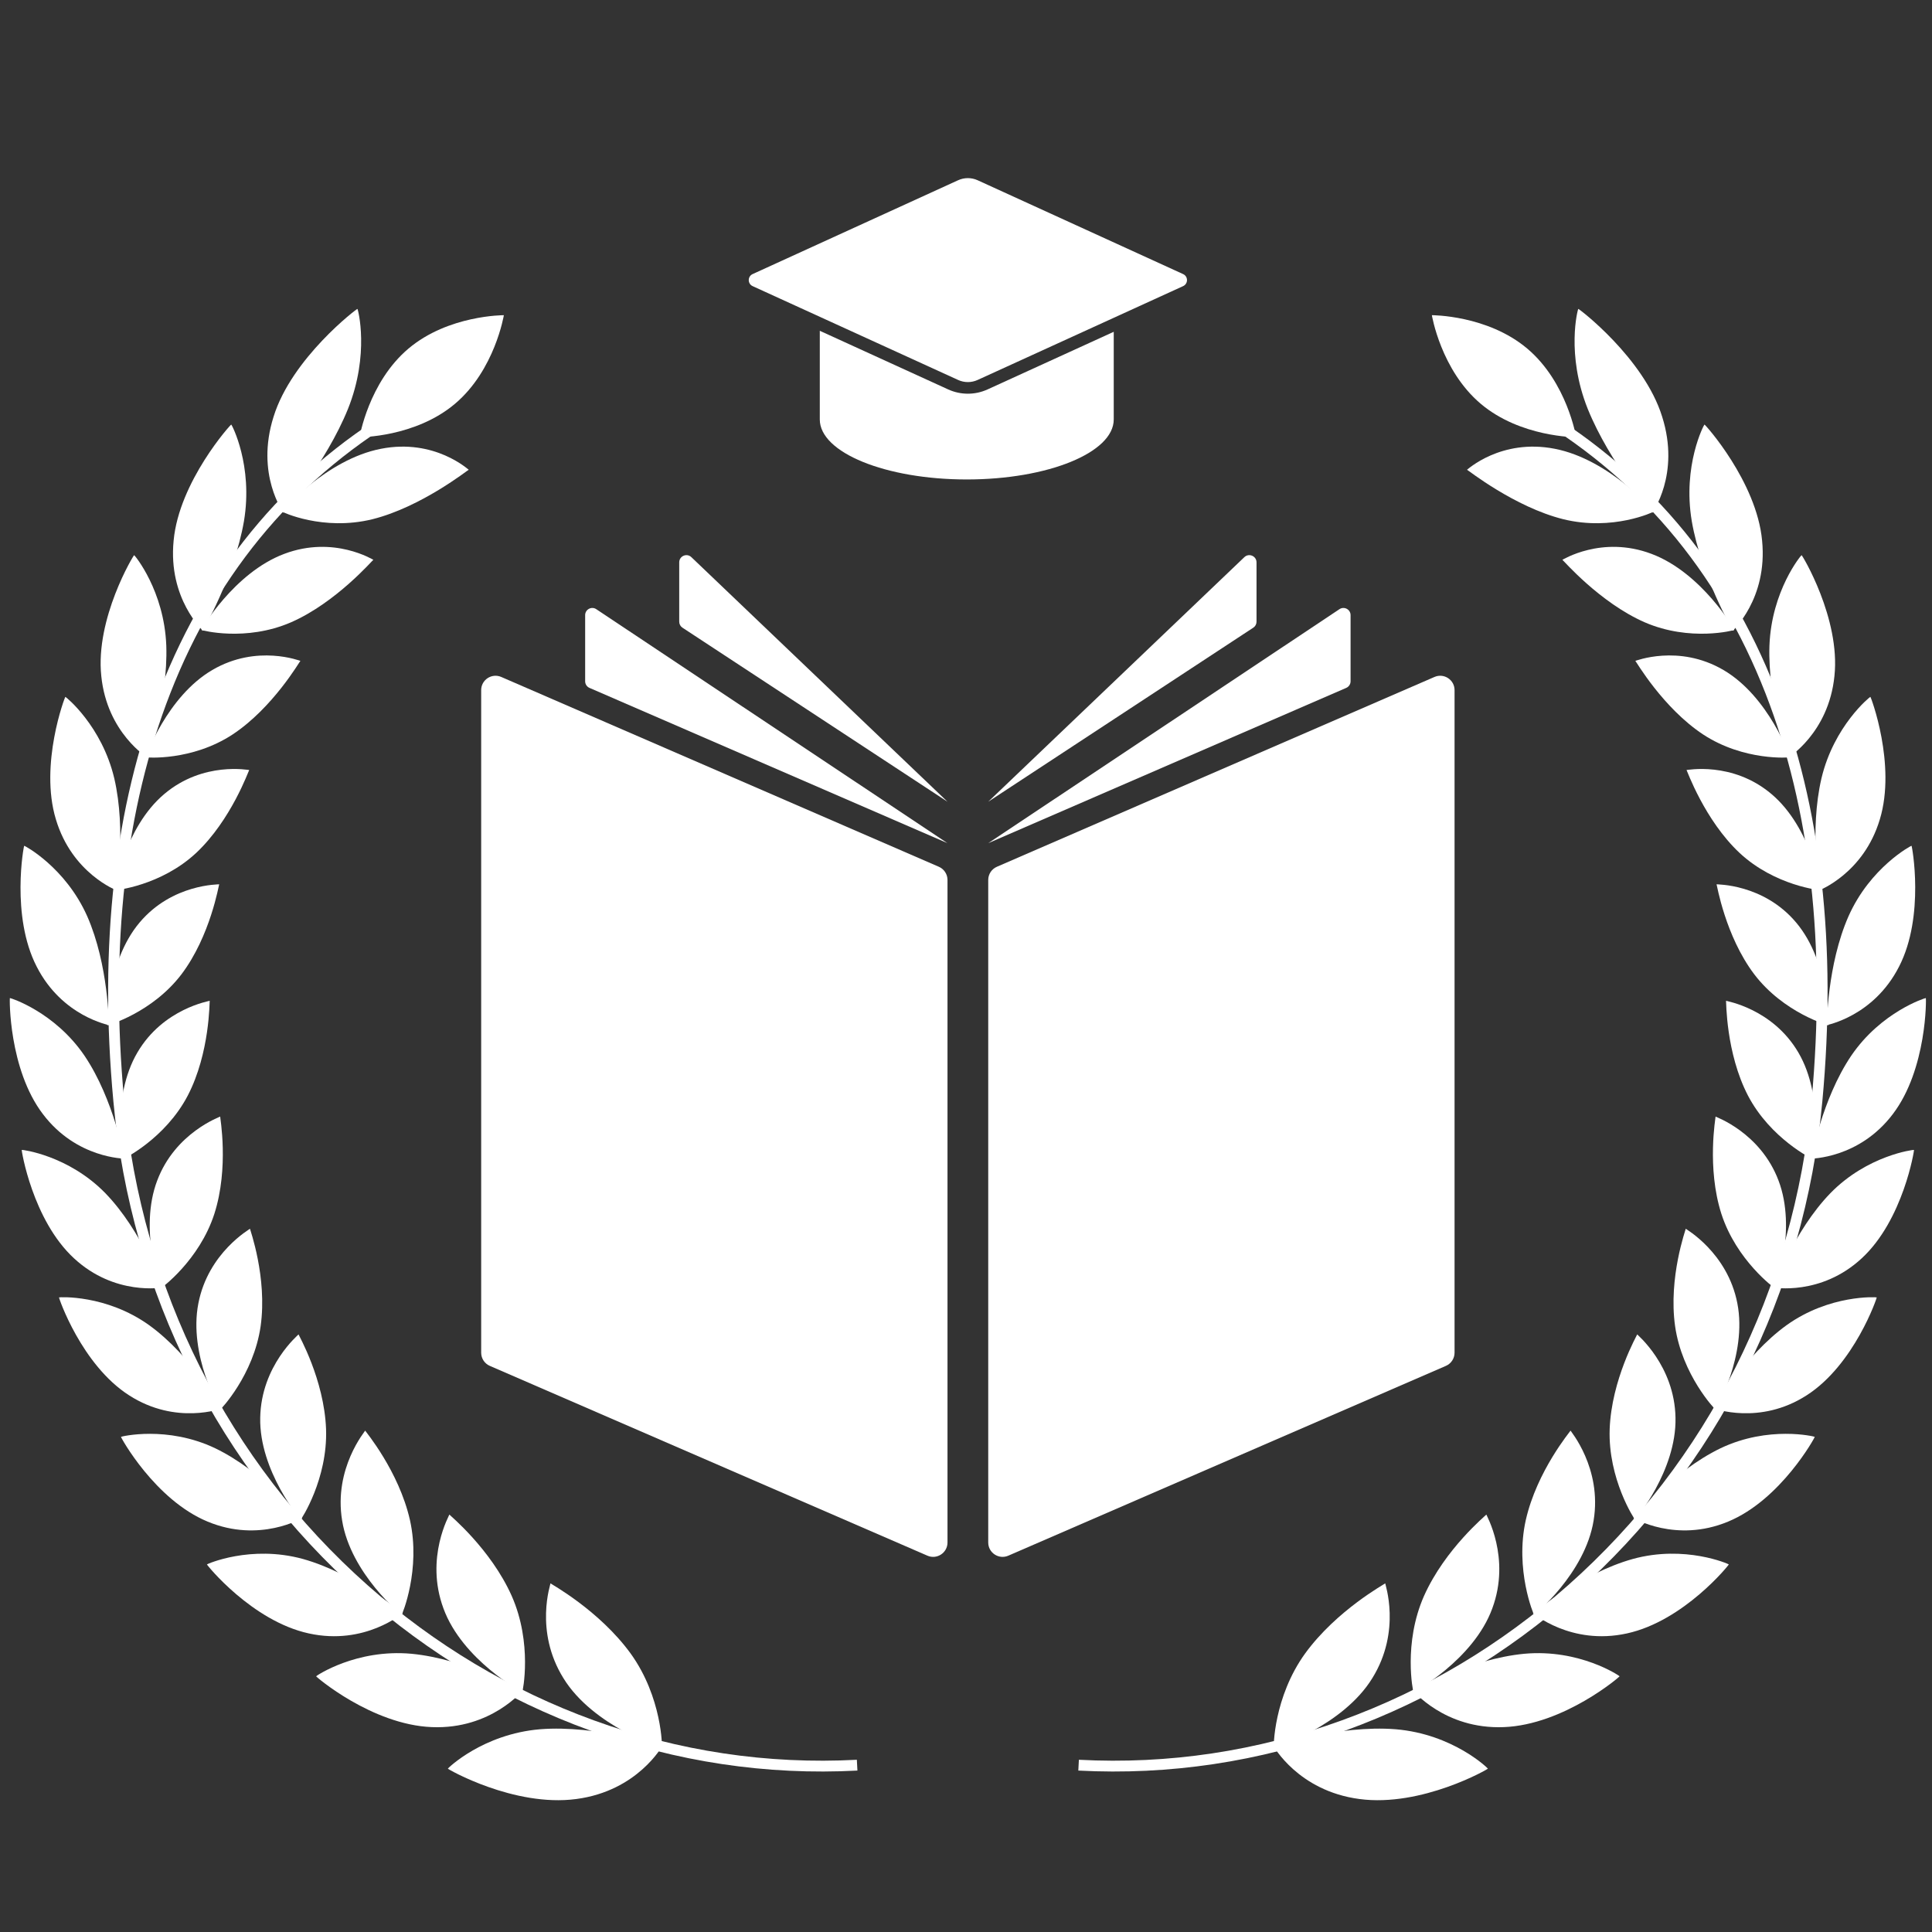 <?xml version="1.0" encoding="UTF-8" standalone="no"?>
<!-- Created with Inkscape (http://www.inkscape.org/) -->

<svg
   version="1.1"
   id="svg1"
   width="666.667"
   height="666.667"
   viewBox="0 0 666.667 666.667"
   sodipodi:docname="logo-light.svg"
   inkscape:version="1.3.2 (091e20e, 2023-11-25, custom)"
   xmlns:inkscape="http://www.inkscape.org/namespaces/inkscape"
   xmlns:sodipodi="http://sodipodi.sourceforge.net/DTD/sodipodi-0.dtd"
   xmlns="http://www.w3.org/2000/svg"
   xmlns:svg="http://www.w3.org/2000/svg">
  <rect x="0" y="0" width="666.667" height="666.667" fill="#333333" stroke="none"/>
  <defs
     id="defs1">
    <clipPath
       clipPathUnits="userSpaceOnUse"
       id="clipPath6">
      <path
         d="M 0,500 H 500 V 0 H 0 Z"
         transform="translate(-84.834,-358.341)"
         id="path6" />
    </clipPath>
    <clipPath
       clipPathUnits="userSpaceOnUse"
       id="clipPath8">
      <path
         d="M 0,500 H 500 V 0 H 0 Z"
         transform="translate(-142.783,-321.633)"
         id="path8" />
    </clipPath>
    <clipPath
       clipPathUnits="userSpaceOnUse"
       id="clipPath10">
      <path
         d="M 0,500 H 500 V 0 H 0 Z"
         transform="translate(-142.784,-327.626)"
         id="path10" />
    </clipPath>
    <clipPath
       clipPathUnits="userSpaceOnUse"
       id="clipPath12">
      <path
         d="M 0,500 H 500 V 0 H 0 Z"
         transform="translate(-138.916,-409.056)"
         id="path12" />
    </clipPath>
    <clipPath
       clipPathUnits="userSpaceOnUse"
       id="clipPath14">
      <path
         d="M 0,500 H 500 V 0 H 0 Z"
         transform="translate(-140.529,-351.262)"
         id="path14" />
    </clipPath>
    <clipPath
       clipPathUnits="userSpaceOnUse"
       id="clipPath16">
      <path
         d="M 0,500 H 500 V 0 H 0 Z"
         transform="translate(-144.4,-370.154)"
         id="path16" />
    </clipPath>
    <clipPath
       clipPathUnits="userSpaceOnUse"
       id="clipPath20">
      <path
         d="M 0,500 H 500 V 0 H 0 Z"
         transform="translate(-327.766,-366.698)"
         id="path20" />
    </clipPath>
    <clipPath
       clipPathUnits="userSpaceOnUse"
       id="clipPath22">
      <path
         d="M 0,500 H 500 V 0 H 0 Z"
         transform="translate(-367.427,-341.575)"
         id="path22" />
    </clipPath>
    <clipPath
       clipPathUnits="userSpaceOnUse"
       id="clipPath24">
      <path
         d="M 0,500 H 500 V 0 H 0 Z"
         transform="translate(-367.427,-345.677)"
         id="path24" />
    </clipPath>
    <clipPath
       clipPathUnits="userSpaceOnUse"
       id="clipPath26">
      <path
         d="M 0,500 H 500 V 0 H 0 Z"
         transform="translate(-364.547,-402.007)"
         id="path26" />
    </clipPath>
    <clipPath
       clipPathUnits="userSpaceOnUse"
       id="clipPath28">
      <path
         d="M 0,500 H 500 V 0 H 0 Z"
         transform="translate(-365.774,-358.023)"
         id="path28" />
    </clipPath>
    <clipPath
       clipPathUnits="userSpaceOnUse"
       id="clipPath30">
      <path
         d="M 0,500 H 500 V 0 H 0 Z"
         transform="translate(-368.719,-372.4)"
         id="path30" />
    </clipPath>
    <clipPath
       clipPathUnits="userSpaceOnUse"
       id="clipPath32">
      <path
         d="M 0,500 H 500 V 0 H 0 Z"
         transform="translate(-325.055,-408.146)"
         id="path32" />
    </clipPath>
    <clipPath
       clipPathUnits="userSpaceOnUse"
       id="clipPath34">
      <path
         d="M 0,500 H 500 V 0 H 0 Z"
         transform="translate(-338.7,-328.036)"
         id="path34" />
    </clipPath>
    <clipPath
       clipPathUnits="userSpaceOnUse"
       id="clipPath36">
      <path
         d="M 0,500 H 500 V 0 H 0 Z"
         transform="translate(-335.361,-319.103)"
         id="path36" />
    </clipPath>
    <clipPath
       clipPathUnits="userSpaceOnUse"
       id="clipPath38">
      <path
         d="M 0,500 H 500 V 0 H 0 Z"
         transform="translate(-331.395,-331.578)"
         id="path38" />
    </clipPath>
    <clipPath
       clipPathUnits="userSpaceOnUse"
       id="clipPath40">
      <path
         d="M 0,500 H 500 V 0 H 0 Z"
         transform="translate(-326.498,-323.518)"
         id="path40" />
    </clipPath>
    <clipPath
       clipPathUnits="userSpaceOnUse"
       id="clipPath42">
      <path
         d="M 0,500 H 500 V 0 H 0 Z"
         transform="translate(-325.149,-336.232)"
         id="path42" />
    </clipPath>
    <clipPath
       clipPathUnits="userSpaceOnUse"
       id="clipPath44">
      <path
         d="M 0,500 H 500 V 0 H 0 Z"
         transform="translate(-318.939,-329.27)"
         id="path44" />
    </clipPath>
    <clipPath
       clipPathUnits="userSpaceOnUse"
       id="clipPath46">
      <path
         d="M 0,500 H 500 V 0 H 0 Z"
         transform="translate(-320,-341.815)"
         id="path46" />
    </clipPath>
    <clipPath
       clipPathUnits="userSpaceOnUse"
       id="clipPath48">
      <path
         d="M 0,500 H 500 V 0 H 0 Z"
         transform="translate(-312.728,-336.134)"
         id="path48" />
    </clipPath>
    <clipPath
       clipPathUnits="userSpaceOnUse"
       id="clipPath50">
      <path
         d="M 0,500 H 500 V 0 H 0 Z"
         transform="translate(-315.985,-348.142)"
         id="path50" />
    </clipPath>
    <clipPath
       clipPathUnits="userSpaceOnUse"
       id="clipPath52">
      <path
         d="M 0,500 H 500 V 0 H 0 Z"
         transform="translate(-307.91,-343.886)"
         id="path52" />
    </clipPath>
    <clipPath
       clipPathUnits="userSpaceOnUse"
       id="clipPath54">
      <path
         d="M 0,500 H 500 V 0 H 0 Z"
         transform="translate(-313.142,-355.03)"
         id="path54" />
    </clipPath>
    <clipPath
       clipPathUnits="userSpaceOnUse"
       id="clipPath56">
      <path
         d="M 0,500 H 500 V 0 H 0 Z"
         transform="translate(-304.524,-352.301)"
         id="path56" />
    </clipPath>
    <clipPath
       clipPathUnits="userSpaceOnUse"
       id="clipPath58">
      <path
         d="M 0,500 H 500 V 0 H 0 Z"
         transform="translate(-311.51,-362.291)"
         id="path58" />
    </clipPath>
    <clipPath
       clipPathUnits="userSpaceOnUse"
       id="clipPath60">
      <path
         d="M 0,500 H 500 V 0 H 0 Z"
         transform="translate(-302.618,-361.151)"
         id="path60" />
    </clipPath>
    <clipPath
       clipPathUnits="userSpaceOnUse"
       id="clipPath62">
      <path
         d="M 0,500 H 500 V 0 H 0 Z"
         transform="translate(-311.127,-369.74)"
         id="path62" />
    </clipPath>
    <clipPath
       clipPathUnits="userSpaceOnUse"
       id="clipPath64">
      <path
         d="M 0,500 H 500 V 0 H 0 Z"
         transform="translate(-302.233,-370.21)"
         id="path64" />
    </clipPath>
    <clipPath
       clipPathUnits="userSpaceOnUse"
       id="clipPath66">
      <path
         d="M 0,500 H 500 V 0 H 0 Z"
         transform="translate(-312.031,-377.192)"
         id="path66" />
    </clipPath>
    <clipPath
       clipPathUnits="userSpaceOnUse"
       id="clipPath68">
      <path
         d="M 0,500 H 500 V 0 H 0 Z"
         transform="translate(-303.412,-379.251)"
         id="path68" />
    </clipPath>
    <clipPath
       clipPathUnits="userSpaceOnUse"
       id="clipPath70">
      <path
         d="M 0,500 H 500 V 0 H 0 Z"
         transform="translate(-314.26,-384.457)"
         id="path70" />
    </clipPath>
    <clipPath
       clipPathUnits="userSpaceOnUse"
       id="clipPath72">
      <path
         d="M 0,500 H 500 V 0 H 0 Z"
         transform="translate(-306.201,-388.044)"
         id="path72" />
    </clipPath>
    <clipPath
       clipPathUnits="userSpaceOnUse"
       id="clipPath74">
      <path
         d="M 0,500 H 500 V 0 H 0 Z"
         transform="translate(-317.854,-391.347)"
         id="path74" />
    </clipPath>
    <clipPath
       clipPathUnits="userSpaceOnUse"
       id="clipPath76">
      <path
         d="M 0,500 H 500 V 0 H 0 Z"
         transform="translate(-310.641,-396.362)"
         id="path76" />
    </clipPath>
    <clipPath
       clipPathUnits="userSpaceOnUse"
       id="clipPath78">
      <path
         d="M 0,500 H 500 V 0 H 0 Z"
         transform="translate(-322.85,-397.675)"
         id="path78" />
    </clipPath>
    <clipPath
       clipPathUnits="userSpaceOnUse"
       id="clipPath80">
      <path
         d="M 0,500 H 500 V 0 H 0 Z"
         transform="translate(-316.78,-403.973)"
         id="path80" />
    </clipPath>
    <clipPath
       clipPathUnits="userSpaceOnUse"
       id="clipPath82">
      <path
         d="M 0,500 H 500 V 0 H 0 Z"
         transform="translate(-352.622,-320.85)"
         id="path82" />
    </clipPath>
    <clipPath
       clipPathUnits="userSpaceOnUse"
       id="clipPath84">
      <path
         d="M 0,500 H 500 V 0 H 0 Z"
         transform="translate(-406.804,-408.146)"
         id="path84" />
    </clipPath>
    <clipPath
       clipPathUnits="userSpaceOnUse"
       id="clipPath86">
      <path
         d="M 0,500 H 500 V 0 H 0 Z"
         transform="translate(-393.16,-328.036)"
         id="path86" />
    </clipPath>
    <clipPath
       clipPathUnits="userSpaceOnUse"
       id="clipPath88">
      <path
         d="M 0,500 H 500 V 0 H 0 Z"
         transform="translate(-396.499,-319.103)"
         id="path88" />
    </clipPath>
    <clipPath
       clipPathUnits="userSpaceOnUse"
       id="clipPath90">
      <path
         d="M 0,500 H 500 V 0 H 0 Z"
         transform="translate(-400.465,-331.578)"
         id="path90" />
    </clipPath>
    <clipPath
       clipPathUnits="userSpaceOnUse"
       id="clipPath92">
      <path
         d="M 0,500 H 500 V 0 H 0 Z"
         transform="translate(-405.362,-323.518)"
         id="path92" />
    </clipPath>
    <clipPath
       clipPathUnits="userSpaceOnUse"
       id="clipPath94">
      <path
         d="M 0,500 H 500 V 0 H 0 Z"
         transform="translate(-406.711,-336.232)"
         id="path94" />
    </clipPath>
    <clipPath
       clipPathUnits="userSpaceOnUse"
       id="clipPath96">
      <path
         d="M 0,500 H 500 V 0 H 0 Z"
         transform="translate(-412.921,-329.27)"
         id="path96" />
    </clipPath>
    <clipPath
       clipPathUnits="userSpaceOnUse"
       id="clipPath98">
      <path
         d="M 0,500 H 500 V 0 H 0 Z"
         transform="translate(-411.859,-341.815)"
         id="path98" />
    </clipPath>
    <clipPath
       clipPathUnits="userSpaceOnUse"
       id="clipPath100">
      <path
         d="M 0,500 H 500 V 0 H 0 Z"
         transform="translate(-419.131,-336.134)"
         id="path100" />
    </clipPath>
    <clipPath
       clipPathUnits="userSpaceOnUse"
       id="clipPath102">
      <path
         d="M 0,500 H 500 V 0 H 0 Z"
         transform="translate(-415.875,-348.142)"
         id="path102" />
    </clipPath>
    <clipPath
       clipPathUnits="userSpaceOnUse"
       id="clipPath104">
      <path
         d="M 0,500 H 500 V 0 H 0 Z"
         transform="translate(-423.95,-343.886)"
         id="path104" />
    </clipPath>
    <clipPath
       clipPathUnits="userSpaceOnUse"
       id="clipPath106">
      <path
         d="M 0,500 H 500 V 0 H 0 Z"
         transform="translate(-418.717,-355.03)"
         id="path106" />
    </clipPath>
    <clipPath
       clipPathUnits="userSpaceOnUse"
       id="clipPath108">
      <path
         d="M 0,500 H 500 V 0 H 0 Z"
         transform="translate(-427.335,-352.301)"
         id="path108" />
    </clipPath>
    <clipPath
       clipPathUnits="userSpaceOnUse"
       id="clipPath110">
      <path
         d="M 0,500 H 500 V 0 H 0 Z"
         transform="translate(-420.349,-362.291)"
         id="path110" />
    </clipPath>
    <clipPath
       clipPathUnits="userSpaceOnUse"
       id="clipPath112">
      <path
         d="M 0,500 H 500 V 0 H 0 Z"
         transform="translate(-429.242,-361.151)"
         id="path112" />
    </clipPath>
    <clipPath
       clipPathUnits="userSpaceOnUse"
       id="clipPath114">
      <path
         d="M 0,500 H 500 V 0 H 0 Z"
         transform="translate(-420.733,-369.74)"
         id="path114" />
    </clipPath>
    <clipPath
       clipPathUnits="userSpaceOnUse"
       id="clipPath116">
      <path
         d="M 0,500 H 500 V 0 H 0 Z"
         transform="translate(-429.627,-370.21)"
         id="path116" />
    </clipPath>
    <clipPath
       clipPathUnits="userSpaceOnUse"
       id="clipPath118">
      <path
         d="M 0,500 H 500 V 0 H 0 Z"
         transform="translate(-419.829,-377.192)"
         id="path118" />
    </clipPath>
    <clipPath
       clipPathUnits="userSpaceOnUse"
       id="clipPath120">
      <path
         d="M 0,500 H 500 V 0 H 0 Z"
         transform="translate(-428.447,-379.251)"
         id="path120" />
    </clipPath>
    <clipPath
       clipPathUnits="userSpaceOnUse"
       id="clipPath122">
      <path
         d="M 0,500 H 500 V 0 H 0 Z"
         transform="translate(-417.599,-384.457)"
         id="path122" />
    </clipPath>
    <clipPath
       clipPathUnits="userSpaceOnUse"
       id="clipPath124">
      <path
         d="M 0,500 H 500 V 0 H 0 Z"
         transform="translate(-425.659,-388.044)"
         id="path124" />
    </clipPath>
    <clipPath
       clipPathUnits="userSpaceOnUse"
       id="clipPath126">
      <path
         d="M 0,500 H 500 V 0 H 0 Z"
         transform="translate(-414.006,-391.347)"
         id="path126" />
    </clipPath>
    <clipPath
       clipPathUnits="userSpaceOnUse"
       id="clipPath128">
      <path
         d="M 0,500 H 500 V 0 H 0 Z"
         transform="translate(-421.217,-396.362)"
         id="path128" />
    </clipPath>
    <clipPath
       clipPathUnits="userSpaceOnUse"
       id="clipPath130">
      <path
         d="M 0,500 H 500 V 0 H 0 Z"
         transform="translate(-409.009,-397.675)"
         id="path130" />
    </clipPath>
    <clipPath
       clipPathUnits="userSpaceOnUse"
       id="clipPath132">
      <path
         d="M 0,500 H 500 V 0 H 0 Z"
         transform="translate(-415.08,-403.973)"
         id="path132" />
    </clipPath>
    <clipPath
       clipPathUnits="userSpaceOnUse"
       id="clipPath134">
      <path
         d="M 0,500 H 500 V 0 H 0 Z"
         transform="translate(-379.238,-320.85)"
         id="path134" />
    </clipPath>
    <clipPath
       clipPathUnits="userSpaceOnUse"
       id="clipPath136">
      <path
         d="M 0,500 H 500 V 0 H 0 Z"
         transform="translate(-366.649,-432.938)"
         id="path136" />
    </clipPath>
    <clipPath
       clipPathUnits="userSpaceOnUse"
       id="clipPath138">
      <path
         d="M 0,500 H 500 V 0 H 0 Z"
         transform="translate(-344.904,-422.289)"
         id="path138" />
    </clipPath>
    <clipPath
       clipPathUnits="userSpaceOnUse"
       id="clipPath140">
      <path
         d="M 0,500 H 500 V 0 H 0 Z"
         transform="translate(-388.393,-422.289)"
         id="path140" />
    </clipPath>
    <clipPath
       clipPathUnits="userSpaceOnUse"
       id="clipPath146">
      <path
         d="M 0,500 H 500 V 0 H 0 Z"
         transform="translate(-137.99,-211.014)"
         id="path146" />
    </clipPath>
    <clipPath
       clipPathUnits="userSpaceOnUse"
       id="clipPath148">
      <path
         d="M 0,500 H 500 V 0 H 0 Z"
         transform="translate(-138.523,-191.938)"
         id="path148" />
    </clipPath>
    <clipPath
       clipPathUnits="userSpaceOnUse"
       id="clipPath150">
      <path
         d="M 0,500 H 500 V 0 H 0 Z"
         transform="translate(-139.8,-198.174)"
         id="path150" />
    </clipPath>
    <clipPath
       clipPathUnits="userSpaceOnUse"
       id="clipPath152">
      <path
         d="M 0,500 H 500 V 0 H 0 Z"
         transform="translate(-104.244,-200.677)"
         id="path152" />
    </clipPath>
    <clipPath
       clipPathUnits="userSpaceOnUse"
       id="clipPath154">
      <path
         d="M 0,500 H 500 V 0 H 0 Z"
         transform="translate(-117.888,-120.566)"
         id="path154" />
    </clipPath>
    <clipPath
       clipPathUnits="userSpaceOnUse"
       id="clipPath156">
      <path
         d="M 0,500 H 500 V 0 H 0 Z"
         transform="translate(-114.55,-111.633)"
         id="path156" />
    </clipPath>
    <clipPath
       clipPathUnits="userSpaceOnUse"
       id="clipPath158">
      <path
         d="M 0,500 H 500 V 0 H 0 Z"
         transform="translate(-110.584,-124.108)"
         id="path158" />
    </clipPath>
    <clipPath
       clipPathUnits="userSpaceOnUse"
       id="clipPath160">
      <path
         d="M 0,500 H 500 V 0 H 0 Z"
         transform="translate(-105.687,-116.049)"
         id="path160" />
    </clipPath>
    <clipPath
       clipPathUnits="userSpaceOnUse"
       id="clipPath162">
      <path
         d="M 0,500 H 500 V 0 H 0 Z"
         transform="translate(-104.338,-128.762)"
         id="path162" />
    </clipPath>
    <clipPath
       clipPathUnits="userSpaceOnUse"
       id="clipPath164">
      <path
         d="M 0,500 H 500 V 0 H 0 Z"
         transform="translate(-98.128,-121.8)"
         id="path164" />
    </clipPath>
    <clipPath
       clipPathUnits="userSpaceOnUse"
       id="clipPath166">
      <path
         d="M 0,500 H 500 V 0 H 0 Z"
         transform="translate(-99.188,-134.345)"
         id="path166" />
    </clipPath>
    <clipPath
       clipPathUnits="userSpaceOnUse"
       id="clipPath168">
      <path
         d="M 0,500 H 500 V 0 H 0 Z"
         transform="translate(-91.918,-128.665)"
         id="path168" />
    </clipPath>
    <clipPath
       clipPathUnits="userSpaceOnUse"
       id="clipPath170">
      <path
         d="M 0,500 H 500 V 0 H 0 Z"
         transform="translate(-95.173,-140.673)"
         id="path170" />
    </clipPath>
    <clipPath
       clipPathUnits="userSpaceOnUse"
       id="clipPath172">
      <path
         d="M 0,500 H 500 V 0 H 0 Z"
         transform="translate(-87.098,-136.417)"
         id="path172" />
    </clipPath>
    <clipPath
       clipPathUnits="userSpaceOnUse"
       id="clipPath174">
      <path
         d="M 0,500 H 500 V 0 H 0 Z"
         transform="translate(-92.331,-147.56)"
         id="path174" />
    </clipPath>
    <clipPath
       clipPathUnits="userSpaceOnUse"
       id="clipPath176">
      <path
         d="M 0,500 H 500 V 0 H 0 Z"
         transform="translate(-83.713,-144.831)"
         id="path176" />
    </clipPath>
    <clipPath
       clipPathUnits="userSpaceOnUse"
       id="clipPath178">
      <path
         d="M 0,500 H 500 V 0 H 0 Z"
         transform="translate(-90.698,-154.821)"
         id="path178" />
    </clipPath>
    <clipPath
       clipPathUnits="userSpaceOnUse"
       id="clipPath180">
      <path
         d="M 0,500 H 500 V 0 H 0 Z"
         transform="translate(-81.806,-153.681)"
         id="path180" />
    </clipPath>
    <clipPath
       clipPathUnits="userSpaceOnUse"
       id="clipPath182">
      <path
         d="M 0,500 H 500 V 0 H 0 Z"
         transform="translate(-90.315,-162.271)"
         id="path182" />
    </clipPath>
    <clipPath
       clipPathUnits="userSpaceOnUse"
       id="clipPath184">
      <path
         d="M 0,500 H 500 V 0 H 0 Z"
         transform="translate(-81.421,-162.741)"
         id="path184" />
    </clipPath>
    <clipPath
       clipPathUnits="userSpaceOnUse"
       id="clipPath186">
      <path
         d="M 0,500 H 500 V 0 H 0 Z"
         transform="translate(-91.219,-169.722)"
         id="path186" />
    </clipPath>
    <clipPath
       clipPathUnits="userSpaceOnUse"
       id="clipPath188">
      <path
         d="M 0,500 H 500 V 0 H 0 Z"
         transform="translate(-82.601,-171.782)"
         id="path188" />
    </clipPath>
    <clipPath
       clipPathUnits="userSpaceOnUse"
       id="clipPath190">
      <path
         d="M 0,500 H 500 V 0 H 0 Z"
         transform="translate(-93.448,-176.988)"
         id="path190" />
    </clipPath>
    <clipPath
       clipPathUnits="userSpaceOnUse"
       id="clipPath192">
      <path
         d="M 0,500 H 500 V 0 H 0 Z"
         transform="translate(-85.389,-180.575)"
         id="path192" />
    </clipPath>
    <clipPath
       clipPathUnits="userSpaceOnUse"
       id="clipPath194">
      <path
         d="M 0,500 H 500 V 0 H 0 Z"
         transform="translate(-97.042,-183.878)"
         id="path194" />
    </clipPath>
    <clipPath
       clipPathUnits="userSpaceOnUse"
       id="clipPath196">
      <path
         d="M 0,500 H 500 V 0 H 0 Z"
         transform="translate(-89.83,-188.892)"
         id="path196" />
    </clipPath>
    <clipPath
       clipPathUnits="userSpaceOnUse"
       id="clipPath198">
      <path
         d="M 0,500 H 500 V 0 H 0 Z"
         transform="translate(-102.039,-190.205)"
         id="path198" />
    </clipPath>
    <clipPath
       clipPathUnits="userSpaceOnUse"
       id="clipPath200">
      <path
         d="M 0,500 H 500 V 0 H 0 Z"
         transform="translate(-95.968,-196.504)"
         id="path200" />
    </clipPath>
    <clipPath
       clipPathUnits="userSpaceOnUse"
       id="clipPath202">
      <path
         d="M 0,500 H 500 V 0 H 0 Z"
         transform="translate(-131.81,-113.381)"
         id="path202" />
    </clipPath>
    <clipPath
       clipPathUnits="userSpaceOnUse"
       id="clipPath204">
      <path
         d="M 0,500 H 500 V 0 H 0 Z"
         transform="translate(-172.937,-200.677)"
         id="path204" />
    </clipPath>
    <clipPath
       clipPathUnits="userSpaceOnUse"
       id="clipPath206">
      <path
         d="M 0,500 H 500 V 0 H 0 Z"
         transform="translate(-159.293,-120.566)"
         id="path206" />
    </clipPath>
    <clipPath
       clipPathUnits="userSpaceOnUse"
       id="clipPath208">
      <path
         d="M 0,500 H 500 V 0 H 0 Z"
         transform="translate(-162.631,-111.633)"
         id="path208" />
    </clipPath>
    <clipPath
       clipPathUnits="userSpaceOnUse"
       id="clipPath210">
      <path
         d="M 0,500 H 500 V 0 H 0 Z"
         transform="translate(-166.597,-124.108)"
         id="path210" />
    </clipPath>
    <clipPath
       clipPathUnits="userSpaceOnUse"
       id="clipPath212">
      <path
         d="M 0,500 H 500 V 0 H 0 Z"
         transform="translate(-171.494,-116.049)"
         id="path212" />
    </clipPath>
    <clipPath
       clipPathUnits="userSpaceOnUse"
       id="clipPath214">
      <path
         d="M 0,500 H 500 V 0 H 0 Z"
         transform="translate(-172.843,-128.762)"
         id="path214" />
    </clipPath>
    <clipPath
       clipPathUnits="userSpaceOnUse"
       id="clipPath216">
      <path
         d="M 0,500 H 500 V 0 H 0 Z"
         transform="translate(-179.053,-121.8)"
         id="path216" />
    </clipPath>
    <clipPath
       clipPathUnits="userSpaceOnUse"
       id="clipPath218">
      <path
         d="M 0,500 H 500 V 0 H 0 Z"
         transform="translate(-177.993,-134.345)"
         id="path218" />
    </clipPath>
    <clipPath
       clipPathUnits="userSpaceOnUse"
       id="clipPath220">
      <path
         d="M 0,500 H 500 V 0 H 0 Z"
         transform="translate(-185.263,-128.665)"
         id="path220" />
    </clipPath>
    <clipPath
       clipPathUnits="userSpaceOnUse"
       id="clipPath222">
      <path
         d="M 0,500 H 500 V 0 H 0 Z"
         transform="translate(-182.008,-140.673)"
         id="path222" />
    </clipPath>
    <clipPath
       clipPathUnits="userSpaceOnUse"
       id="clipPath224">
      <path
         d="M 0,500 H 500 V 0 H 0 Z"
         transform="translate(-190.083,-136.417)"
         id="path224" />
    </clipPath>
    <clipPath
       clipPathUnits="userSpaceOnUse"
       id="clipPath226">
      <path
         d="M 0,500 H 500 V 0 H 0 Z"
         transform="translate(-184.85,-147.56)"
         id="path226" />
    </clipPath>
    <clipPath
       clipPathUnits="userSpaceOnUse"
       id="clipPath228">
      <path
         d="M 0,500 H 500 V 0 H 0 Z"
         transform="translate(-193.468,-144.831)"
         id="path228" />
    </clipPath>
    <clipPath
       clipPathUnits="userSpaceOnUse"
       id="clipPath230">
      <path
         d="M 0,500 H 500 V 0 H 0 Z"
         transform="translate(-186.482,-154.821)"
         id="path230" />
    </clipPath>
    <clipPath
       clipPathUnits="userSpaceOnUse"
       id="clipPath232">
      <path
         d="M 0,500 H 500 V 0 H 0 Z"
         transform="translate(-195.375,-153.681)"
         id="path232" />
    </clipPath>
    <clipPath
       clipPathUnits="userSpaceOnUse"
       id="clipPath234">
      <path
         d="M 0,500 H 500 V 0 H 0 Z"
         transform="translate(-186.865,-162.271)"
         id="path234" />
    </clipPath>
    <clipPath
       clipPathUnits="userSpaceOnUse"
       id="clipPath236">
      <path
         d="M 0,500 H 500 V 0 H 0 Z"
         transform="translate(-195.76,-162.741)"
         id="path236" />
    </clipPath>
    <clipPath
       clipPathUnits="userSpaceOnUse"
       id="clipPath238">
      <path
         d="M 0,500 H 500 V 0 H 0 Z"
         transform="translate(-185.962,-169.722)"
         id="path238" />
    </clipPath>
    <clipPath
       clipPathUnits="userSpaceOnUse"
       id="clipPath240">
      <path
         d="M 0,500 H 500 V 0 H 0 Z"
         transform="translate(-194.58,-171.782)"
         id="path240" />
    </clipPath>
    <clipPath
       clipPathUnits="userSpaceOnUse"
       id="clipPath242">
      <path
         d="M 0,500 H 500 V 0 H 0 Z"
         transform="translate(-183.732,-176.988)"
         id="path242" />
    </clipPath>
    <clipPath
       clipPathUnits="userSpaceOnUse"
       id="clipPath244">
      <path
         d="M 0,500 H 500 V 0 H 0 Z"
         transform="translate(-191.792,-180.575)"
         id="path244" />
    </clipPath>
    <clipPath
       clipPathUnits="userSpaceOnUse"
       id="clipPath246">
      <path
         d="M 0,500 H 500 V 0 H 0 Z"
         transform="translate(-180.138,-183.878)"
         id="path246" />
    </clipPath>
    <clipPath
       clipPathUnits="userSpaceOnUse"
       id="clipPath248">
      <path
         d="M 0,500 H 500 V 0 H 0 Z"
         transform="translate(-187.351,-188.892)"
         id="path248" />
    </clipPath>
    <clipPath
       clipPathUnits="userSpaceOnUse"
       id="clipPath250">
      <path
         d="M 0,500 H 500 V 0 H 0 Z"
         transform="translate(-175.142,-190.205)"
         id="path250" />
    </clipPath>
    <clipPath
       clipPathUnits="userSpaceOnUse"
       id="clipPath252">
      <path
         d="M 0,500 H 500 V 0 H 0 Z"
         transform="translate(-181.213,-196.504)"
         id="path252" />
    </clipPath>
    <clipPath
       clipPathUnits="userSpaceOnUse"
       id="clipPath254">
      <path
         d="M 0,500 H 500 V 0 H 0 Z"
         transform="translate(-145.371,-113.381)"
         id="path254" />
    </clipPath>
    <clipPath
       clipPathUnits="userSpaceOnUse"
       id="clipPath256">
      <path
         d="M 0,500 H 500 V 0 H 0 Z"
         transform="translate(-136.108,-126.573)"
         id="path256" />
    </clipPath>
    <clipPath
       clipPathUnits="userSpaceOnUse"
       id="clipPath258">
      <path
         d="M 0,500 H 500 V 0 H 0 Z"
         transform="translate(-137.34,-170.316)"
         id="path258" />
    </clipPath>
    <clipPath
       clipPathUnits="userSpaceOnUse"
       id="clipPath260">
      <path
         d="M 0,500 H 500 V 0 H 0 Z"
         transform="translate(-137.34,-172.86)"
         id="path260" />
    </clipPath>
    <clipPath
       clipPathUnits="userSpaceOnUse"
       id="clipPath262">
      <path
         d="M 0,500 H 500 V 0 H 0 Z"
         transform="translate(-141.073,-126.573)"
         id="path262" />
    </clipPath>
    <clipPath
       clipPathUnits="userSpaceOnUse"
       id="clipPath264">
      <path
         d="M 0,500 H 500 V 0 H 0 Z"
         transform="translate(-139.84,-170.316)"
         id="path264" />
    </clipPath>
    <clipPath
       clipPathUnits="userSpaceOnUse"
       id="clipPath266">
      <path
         d="M 0,500 H 500 V 0 H 0 Z"
         transform="translate(-139.84,-172.86)"
         id="path266" />
    </clipPath>
    <clipPath
       clipPathUnits="userSpaceOnUse"
       id="clipPath272">
      <path
         d="M 0,500 H 500 V 0 H 0 Z"
         transform="translate(-365.919,-211.145)"
         id="path272" />
    </clipPath>
    <clipPath
       clipPathUnits="userSpaceOnUse"
       id="clipPath274">
      <path
         d="M 0,500 H 500 V 0 H 0 Z"
         transform="translate(-334.376,-201.647)"
         id="path274" />
    </clipPath>
    <clipPath
       clipPathUnits="userSpaceOnUse"
       id="clipPath276">
      <path
         d="M 0,500 H 500 V 0 H 0 Z"
         transform="translate(-318.028,-179.139)"
         id="path276" />
    </clipPath>
    <clipPath
       clipPathUnits="userSpaceOnUse"
       id="clipPath278">
      <path
         d="M 0,500 H 500 V 0 H 0 Z"
         transform="translate(-397.461,-201.647)"
         id="path278" />
    </clipPath>
    <clipPath
       clipPathUnits="userSpaceOnUse"
       id="clipPath280">
      <path
         d="M 0,500 H 500 V 0 H 0 Z"
         transform="translate(-413.808,-179.139)"
         id="path280" />
    </clipPath>
    <clipPath
       clipPathUnits="userSpaceOnUse"
       id="clipPath282">
      <path
         d="M 0,500 H 500 V 0 H 0 Z"
         transform="translate(-363.195,-113.475)"
         id="path282" />
    </clipPath>
    <clipPath
       clipPathUnits="userSpaceOnUse"
       id="clipPath284">
      <path
         d="M 0,500 H 500 V 0 H 0 Z"
         transform="translate(-364.547,-161.468)"
         id="path284" />
    </clipPath>
    <clipPath
       clipPathUnits="userSpaceOnUse"
       id="clipPath286">
      <path
         d="M 0,500 H 500 V 0 H 0 Z"
         transform="translate(-364.547,-164.257)"
         id="path286" />
    </clipPath>
    <clipPath
       clipPathUnits="userSpaceOnUse"
       id="clipPath288">
      <path
         d="M 0,500 H 500 V 0 H 0 Z"
         transform="translate(-368.642,-113.475)"
         id="path288" />
    </clipPath>
    <clipPath
       clipPathUnits="userSpaceOnUse"
       id="clipPath290">
      <path
         d="M 0,500 H 500 V 0 H 0 Z"
         transform="translate(-367.291,-161.468)"
         id="path290" />
    </clipPath>
    <clipPath
       clipPathUnits="userSpaceOnUse"
       id="clipPath292">
      <path
         d="M 0,500 H 500 V 0 H 0 Z"
         transform="translate(-367.291,-164.257)"
         id="path292" />
    </clipPath>
  </defs>
  <sodipodi:namedview
     id="namedview1"
     pagecolor="#505050"
     bordercolor="#eeeeee"
     borderopacity="1"
     inkscape:showpageshadow="0"
     inkscape:pageopacity="0"
     inkscape:pagecheckerboard="0"
     inkscape:deskcolor="#505050"
     inkscape:zoom="0.71561043"
     inkscape:cx="234.7646"
     inkscape:cy="298.34668"
     inkscape:window-width="1920"
     inkscape:window-height="991"
     inkscape:window-x="-9"
     inkscape:window-y="-9"
     inkscape:window-maximized="1"
     inkscape:current-layer="layer-MC1">
    <inkscape:page
       x="0"
       y="0"
       inkscape:label="1"
       id="page1"
       width="666.667"
       height="666.667"
       margin="0"
       bleed="0" />
  </sodipodi:namedview>
  <g
     id="layer-MC1"
     inkscape:groupmode="layer"
     inkscape:label="OBJECTS">
    <g
       id="g292"
       transform="matrix(1.031,0,0,1.031,-7.264,1.821)"
       style="fill:#ffffff">
      <path
         id="path145"
         d="m 0,0 -12.613,-5.76 c -0.317,-0.144 -0.317,-0.594 0,-0.74 L 0,-12.259 c 0.381,-0.175 0.819,-0.175 1.2,0 L 13.813,-6.5 c 0.318,0.146 0.318,0.596 0,0.74 L 1.2,0 C 0.819,0.174 0.381,0.174 0,0"
         style="fill:#ffffff;fill-opacity:1;fill-rule:nonzero;stroke:none"
         transform="matrix(5.452,0,0,-5.452,327.71,58.562)"
         clip-path="url(#clipPath146)" />
      <path
         id="path149"
         d="m 0,0 c -0.383,-0.174 -0.79,-0.263 -1.21,-0.263 -0.42,0 -0.828,0.089 -1.21,0.263 l -7.88,3.599 v -5.444 c 0,-2.034 4.039,-3.683 9.022,-3.683 4.984,0 9.023,1.649 9.023,3.683 v 5.382 z"
         style="fill:#ffffff;fill-opacity:1;fill-rule:nonzero;stroke:none"
         transform="matrix(5.452,0,0,-5.452,337.577,128.566)"
         clip-path="url(#clipPath150)" />
      <path
         id="path151"
         d="m 0,0 c -2.446,-2.068 -2.999,-5.437 -2.999,-5.437 0,0 3.415,-0.015 5.86,2.053 2.447,2.068 2.998,5.437 2.998,5.437 C 5.859,2.053 2.446,2.067 0,0"
         style="fill:#ffffff;fill-opacity:1;fill-rule:nonzero;stroke:none"
         transform="matrix(5.452,0,0,-5.452,143.735,114.92)"
         clip-path="url(#clipPath152)" />
      <path
         id="path153"
         d="m 0,0 c 1.937,-2.689 1.944,-5.777 1.917,-5.787 0.006,-0.039 -4.229,1.318 -6.042,4.271 -1.814,2.918 -0.768,5.83 -0.796,5.824 C -4.911,4.278 -1.937,2.664 0,0"
         style="fill:#ffffff;fill-opacity:1;fill-rule:nonzero;stroke:none"
         transform="matrix(5.452,0,0,-5.452,218.117,551.653)"
         clip-path="url(#clipPath154)" />
      <path
         id="path155"
         d="M 0,0 C 3.781,0.497 5.289,3.284 5.287,3.26 5.242,3.247 1.26,4.561 -2.224,4.283 -5.743,3.987 -7.883,1.89 -7.884,1.866 -7.934,1.856 -3.823,-0.511 0,0"
         style="fill:#ffffff;fill-opacity:1;fill-rule:nonzero;stroke:none"
         transform="matrix(5.452,0,0,-5.452,199.92,600.35)"
         clip-path="url(#clipPath156)" />
      <path
         id="path157"
         d="m 0,0 c 1.292,-2.917 0.676,-5.894 0.65,-5.897 0.002,-0.04 -3.69,1.969 -4.839,5.126 -1.156,3.122 0.391,5.763 0.364,5.76 C -3.819,4.959 -1.293,2.893 0,0"
         style="fill:#ffffff;fill-opacity:1;fill-rule:nonzero;stroke:none"
         transform="matrix(5.452,0,0,-5.452,178.298,532.343)"
         clip-path="url(#clipPath158)" />
      <path
         id="path159"
         d="M 0,0 C 3.651,-0.149 5.604,2.291 5.6,2.266 5.559,2.261 2.097,4.186 -1.263,4.503 -4.655,4.81 -7.104,3.145 -7.108,3.122 -7.154,3.12 -3.691,0.142 0,0"
         style="fill:#ffffff;fill-opacity:1;fill-rule:nonzero;stroke:none"
         transform="matrix(5.452,0,0,-5.452,151.602,576.281)"
         clip-path="url(#clipPath160)" />
      <path
         id="path161"
         d="M 0,0 C 0.681,-3.041 -0.482,-5.811 -0.506,-5.812 -0.51,-5.85 -3.64,-3.286 -4.163,-0.03 -4.694,3.191 -2.723,5.486 -2.748,5.488 -2.747,5.458 -0.686,3.019 0,0"
         style="fill:#ffffff;fill-opacity:1;fill-rule:nonzero;stroke:none"
         transform="matrix(5.452,0,0,-5.452,144.249,506.97)"
         clip-path="url(#clipPath162)" />
      <path
         id="path163"
         d="M 0,0 C 3.462,-0.763 5.78,1.267 5.774,1.242 5.736,1.243 2.812,3.688 -0.365,4.572 -3.572,5.45 -6.246,4.258 -6.252,4.237 -6.296,4.242 -3.499,0.761 0,0"
         style="fill:#ffffff;fill-opacity:1;fill-rule:nonzero;stroke:none"
         transform="matrix(5.452,0,0,-5.452,110.392,544.923)"
         clip-path="url(#clipPath164)" />
      <path
         id="path165"
         d="m 0,0 c 0.107,-3.069 -1.529,-5.551 -1.551,-5.547 -0.007,-0.039 -2.557,2.984 -2.491,6.241 0.056,3.223 2.375,5.115 2.352,5.119 C -1.694,5.784 -0.115,3.047 0,0"
         style="fill:#ffffff;fill-opacity:1;fill-rule:nonzero;stroke:none"
         transform="matrix(5.452,0,0,-5.452,116.174,476.533)"
         clip-path="url(#clipPath166)" />
      <path
         id="path167"
         d="M 0,0 C 3.211,-1.337 5.813,0.231 5.804,0.21 5.77,0.217 3.397,3.089 0.467,4.502 -2.492,5.912 -5.31,5.224 -5.319,5.203 -5.358,5.215 -3.247,1.342 0,0"
         style="fill:#ffffff;fill-opacity:1;fill-rule:nonzero;stroke:none"
         transform="matrix(5.452,0,0,-5.452,76.537,507.502)"
         clip-path="url(#clipPath168)" />
      <path
         id="path169"
         d="m 0,0 c -0.429,-3.008 -2.46,-5.134 -2.481,-5.127 -0.012,-0.036 -1.964,3.35 -1.343,6.516 0.605,3.134 3.19,4.575 3.169,4.582 C -0.664,5.943 0.417,2.987 0,0"
         style="fill:#ffffff;fill-opacity:1;fill-rule:nonzero;stroke:none"
         transform="matrix(5.452,0,0,-5.452,94.285,442.04)"
         clip-path="url(#clipPath170)" />
      <path
         id="path171"
         d="M 0,0 C 2.897,-1.864 5.702,-0.791 5.689,-0.812 5.66,-0.799 3.855,2.409 1.232,4.305 -1.418,6.203 -4.292,6.03 -4.303,6.012 -4.339,6.029 -2.931,1.874 0,0"
         style="fill:#ffffff;fill-opacity:1;fill-rule:nonzero;stroke:none"
         transform="matrix(5.452,0,0,-5.452,50.262,465.241)"
         clip-path="url(#clipPath172)" />
      <path
         id="path173"
         d="M 0,0 C -0.926,-2.866 -3.276,-4.581 -3.294,-4.571 -3.312,-4.604 -4.646,-0.953 -3.51,2.039 -2.394,5.005 0.376,5.959 0.357,5.97 0.344,5.942 0.912,2.847 0,0"
         style="fill:#ffffff;fill-opacity:1;fill-rule:nonzero;stroke:none"
         transform="matrix(5.452,0,0,-5.452,78.789,404.491)"
         clip-path="url(#clipPath174)" />
      <path
         id="path175"
         d="M 0,0 C 2.52,-2.335 5.441,-1.782 5.427,-1.801 5.4,-1.783 4.18,1.669 1.928,3.994 -0.349,6.328 -3.193,6.672 -3.207,6.654 -3.239,6.678 -2.551,2.352 0,0"
         style="fill:#ffffff;fill-opacity:1;fill-rule:nonzero;stroke:none"
         transform="matrix(5.452,0,0,-5.452,31.809,419.371)"
         clip-path="url(#clipPath176)" />
      <path
         id="path177"
         d="m 0,0 c -1.385,-2.651 -3.971,-3.911 -3.987,-3.899 -0.022,-0.031 -0.721,3.791 0.89,6.535 1.588,2.721 4.46,3.168 4.444,3.182 C 1.329,5.793 1.367,2.636 0,0"
         style="fill:#ffffff;fill-opacity:1;fill-rule:nonzero;stroke:none"
         transform="matrix(5.452,0,0,-5.452,69.891,364.908)"
         clip-path="url(#clipPath178)" />
      <path
         id="path179"
         d="M 0,0 C 2.078,-2.745 5.031,-2.721 5.014,-2.737 4.991,-2.717 4.37,0.889 2.554,3.583 0.714,6.288 -2.01,7.14 -2.027,7.125 -2.056,7.153 -2.107,2.764 0,0"
         style="fill:#ffffff;fill-opacity:1;fill-rule:nonzero;stroke:none"
         transform="matrix(5.452,0,0,-5.452,21.414,371.121)"
         clip-path="url(#clipPath180)" />
      <path
         id="path181"
         d="M 0,0 C -1.801,-2.371 -4.543,-3.147 -4.557,-3.133 -4.584,-3.16 -4.628,0.733 -2.583,3.163 -0.563,5.572 2.326,5.504 2.312,5.52 2.289,5.498 1.78,2.357 0,0"
         style="fill:#ffffff;fill-opacity:1;fill-rule:nonzero;stroke:none"
         transform="matrix(5.452,0,0,-5.452,67.801,324.292)"
         clip-path="url(#clipPath182)" />
      <path
         id="path183"
         d="M 0,0 C 1.571,-3.083 4.466,-3.587 4.447,-3.601 4.427,-3.576 4.423,0.09 3.106,3.084 1.77,6.093 -0.744,7.427 -0.764,7.415 -0.79,7.446 -1.598,3.105 0,0"
         style="fill:#ffffff;fill-opacity:1;fill-rule:nonzero;stroke:none"
         transform="matrix(5.452,0,0,-5.452,19.314,321.731)"
         clip-path="url(#clipPath184)" />
      <path
         id="path185"
         d="m 0,0 c -2.177,-2.033 -4.991,-2.309 -5.002,-2.292 -0.033,-0.023 0.597,3.845 3.035,5.9 2.409,2.04 5.23,1.459 5.217,1.477 C 3.223,5.067 2.151,2.022 0,0"
         style="fill:#ffffff;fill-opacity:1;fill-rule:nonzero;stroke:none"
         transform="matrix(5.452,0,0,-5.452,72.731,283.671)"
         clip-path="url(#clipPath186)" />
      <path
         id="path187"
         d="M 0,0 C 0.998,-3.343 3.747,-4.359 3.724,-4.37 3.709,-4.343 4.336,-0.707 3.586,2.511 2.819,5.744 0.606,7.524 0.583,7.516 0.563,7.551 -1.022,3.368 0,0"
         style="fill:#ffffff;fill-opacity:1;fill-rule:nonzero;stroke:none"
         transform="matrix(5.452,0,0,-5.452,25.745,272.443)"
         clip-path="url(#clipPath188)" />
      <path
         id="path189"
         d="m 0,0 c -2.51,-1.646 -5.309,-1.417 -5.319,-1.399 -0.037,-0.018 1.284,3.727 4.073,5.357 2.756,1.617 5.42,0.544 5.41,0.563 C 4.131,4.508 2.481,1.638 0,0"
         style="fill:#ffffff;fill-opacity:1;fill-rule:nonzero;stroke:none"
         transform="matrix(5.452,0,0,-5.452,84.883,244.061)"
         clip-path="url(#clipPath190)" />
      <path
         id="path191"
         d="M 0,0 C 0.356,-3.515 2.868,-5.016 2.843,-5.022 2.832,-4.994 4.106,-1.48 3.99,1.875 3.859,5.251 2.042,7.428 2.017,7.422 2,7.459 -0.378,3.544 0,0"
         style="fill:#ffffff;fill-opacity:1;fill-rule:nonzero;stroke:none"
         transform="matrix(5.452,0,0,-5.452,40.947,224.507)"
         clip-path="url(#clipPath192)" />
      <path
         id="path193"
         d="M 0,0 C -2.799,-1.215 -5.498,-0.49 -5.506,-0.471 -5.548,-0.483 -3.517,3.041 -0.419,4.2 2.64,5.354 5.058,3.815 5.05,3.836 5.011,3.827 2.767,1.212 0,0"
         style="fill:#ffffff;fill-opacity:1;fill-rule:nonzero;stroke:none"
         transform="matrix(5.452,0,0,-5.452,104.474,206.502)"
         clip-path="url(#clipPath194)" />
      <path
         id="path195"
         d="M 0,0 C -0.354,-3.592 1.828,-5.537 1.799,-5.54 1.792,-5.51 3.73,-2.21 4.317,1.191 4.891,4.613 3.566,7.125 3.538,7.123 3.524,7.162 0.334,3.624 0,0"
         style="fill:#ffffff;fill-opacity:1;fill-rule:nonzero;stroke:none"
         transform="matrix(5.452,0,0,-5.452,65.158,179.163)"
         clip-path="url(#clipPath196)" />
      <path
         id="path197"
         d="M 0,0 C -3.043,-0.75 -5.554,0.449 -5.559,0.47 -5.607,0.463 -2.846,3.669 0.514,4.322 3.833,4.975 5.912,3.015 5.907,3.036 5.864,3.032 3.007,0.753 0,0"
         style="fill:#ffffff;fill-opacity:1;fill-rule:nonzero;stroke:none"
         transform="matrix(5.452,0,0,-5.452,131.714,172.008)"
         clip-path="url(#clipPath198)" />
      <path
         id="path199"
         d="M 0,0 C -1.133,-3.567 0.625,-5.902 0.593,-5.9 0.59,-5.871 3.207,-2.876 4.565,0.47 5.914,3.84 5.177,6.61 5.146,6.612 5.137,6.652 1.117,3.601 0,0"
         style="fill:#ffffff;fill-opacity:1;fill-rule:nonzero;stroke:none"
         transform="matrix(5.452,0,0,-5.452,98.618,137.669)"
         clip-path="url(#clipPath200)" />
      <path
         id="path201"
         d="m 0,0 -0.035,0.663 c -5.492,-0.291 -10.926,0.524 -16.151,2.422 -5.09,1.848 -9.762,4.64 -13.887,8.297 -8.559,7.589 -13.865,18.159 -14.942,29.764 -0.881,9.502 0.07,17.905 2.828,24.974 2.96,7.592 7.944,13.432 14.813,17.358 l -0.33,0.577 c -7.004,-4.004 -12.085,-9.957 -15.102,-17.694 -2.796,-7.167 -3.761,-15.671 -2.869,-25.277 1.092,-11.773 6.476,-22.498 15.162,-30.199 4.187,-3.713 8.931,-6.547 14.101,-8.424 C -11.104,0.533 -5.582,-0.295 0,0"
         style="fill:#ffffff;fill-opacity:1;fill-rule:nonzero;stroke:none"
         transform="matrix(5.452,0,0,-5.452,294.015,590.826)"
         clip-path="url(#clipPath202)" />
      <path
         id="path203"
         d="m 0,0 c 2.447,-2.068 2.999,-5.437 2.999,-5.437 0,0 -3.414,-0.015 -5.86,2.053 -2.446,2.068 -2.998,5.437 -2.998,5.437 0,0 3.413,0.014 5.859,-2.053"
         style="fill:#ffffff;fill-opacity:1;fill-rule:nonzero;stroke:none"
         transform="matrix(5.452,0,0,-5.452,518.224,114.92)"
         clip-path="url(#clipPath204)" />
      <path
         id="path205"
         d="M 0,0 C -1.938,-2.689 -1.945,-5.777 -1.917,-5.787 -1.923,-5.826 2.312,-4.469 4.125,-1.516 5.939,1.402 4.893,4.314 4.92,4.308 4.911,4.278 1.937,2.664 0,0"
         style="fill:#ffffff;fill-opacity:1;fill-rule:nonzero;stroke:none"
         transform="matrix(5.452,0,0,-5.452,443.844,551.653)"
         clip-path="url(#clipPath206)" />
      <path
         id="path207"
         d="M 0,0 C -3.781,0.497 -5.289,3.284 -5.287,3.26 -5.242,3.247 -1.26,4.561 2.224,4.283 5.743,3.987 7.883,1.89 7.884,1.866 7.934,1.856 3.822,-0.511 0,0"
         style="fill:#ffffff;fill-opacity:1;fill-rule:nonzero;stroke:none"
         transform="matrix(5.452,0,0,-5.452,462.041,600.35)"
         clip-path="url(#clipPath208)" />
      <path
         id="path209"
         d="m 0,0 c -1.292,-2.917 -0.677,-5.894 -0.65,-5.897 -0.002,-0.04 3.69,1.969 4.839,5.126 C 5.345,2.351 3.798,4.992 3.824,4.989 3.819,4.959 1.293,2.893 0,0"
         style="fill:#ffffff;fill-opacity:1;fill-rule:nonzero;stroke:none"
         transform="matrix(5.452,0,0,-5.452,483.664,532.343)"
         clip-path="url(#clipPath210)" />
      <path
         id="path211"
         d="M 0,0 C -3.651,-0.149 -5.604,2.291 -5.6,2.266 -5.559,2.261 -2.097,4.186 1.263,4.503 4.655,4.81 7.104,3.145 7.107,3.122 7.154,3.12 3.691,0.142 0,0"
         style="fill:#ffffff;fill-opacity:1;fill-rule:nonzero;stroke:none"
         transform="matrix(5.452,0,0,-5.452,510.361,576.281)"
         clip-path="url(#clipPath212)" />
      <path
         id="path213"
         d="M 0,0 C -0.681,-3.041 0.482,-5.811 0.506,-5.812 0.509,-5.85 3.639,-3.286 4.163,-0.03 4.694,3.191 2.722,5.486 2.747,5.488 2.746,5.458 0.685,3.019 0,0"
         style="fill:#ffffff;fill-opacity:1;fill-rule:nonzero;stroke:none"
         transform="matrix(5.452,0,0,-5.452,517.715,506.97)"
         clip-path="url(#clipPath214)" />
      <path
         id="path215"
         d="m 0,0 c -3.462,-0.763 -5.78,1.267 -5.774,1.242 0.038,0.001 2.962,2.446 6.139,3.33 C 3.572,5.45 6.246,4.258 6.252,4.237 6.296,4.242 3.499,0.761 0,0"
         style="fill:#ffffff;fill-opacity:1;fill-rule:nonzero;stroke:none"
         transform="matrix(5.452,0,0,-5.452,551.57,544.923)"
         clip-path="url(#clipPath216)" />
      <path
         id="path217"
         d="M 0,0 C -0.107,-3.069 1.528,-5.551 1.551,-5.547 1.558,-5.586 4.108,-2.563 4.041,0.694 3.985,3.917 1.667,5.809 1.69,5.813 1.693,5.784 0.115,3.047 0,0"
         style="fill:#ffffff;fill-opacity:1;fill-rule:nonzero;stroke:none"
         transform="matrix(5.452,0,0,-5.452,545.788,476.533)"
         clip-path="url(#clipPath218)" />
      <path
         id="path219"
         d="m 0,0 c -3.211,-1.337 -5.813,0.231 -5.804,0.21 0.034,0.007 2.407,2.879 5.337,4.292 2.959,1.41 5.776,0.722 5.786,0.701 C 5.358,5.215 3.247,1.342 0,0"
         style="fill:#ffffff;fill-opacity:1;fill-rule:nonzero;stroke:none"
         transform="matrix(5.452,0,0,-5.452,585.424,507.502)"
         clip-path="url(#clipPath220)" />
      <path
         id="path221"
         d="M 0,0 C 0.429,-3.008 2.461,-5.134 2.481,-5.127 2.494,-5.163 4.445,-1.777 3.824,1.389 3.219,4.523 0.635,5.964 0.656,5.971 0.664,5.943 -0.417,2.987 0,0"
         style="fill:#ffffff;fill-opacity:1;fill-rule:nonzero;stroke:none"
         transform="matrix(5.452,0,0,-5.452,567.675,442.04)"
         clip-path="url(#clipPath222)" />
      <path
         id="path223"
         d="m 0,0 c -2.897,-1.864 -5.702,-0.791 -5.69,-0.812 0.03,0.013 1.835,3.221 4.458,5.117 C 1.418,6.203 4.292,6.03 4.303,6.012 4.339,6.029 2.93,1.874 0,0"
         style="fill:#ffffff;fill-opacity:1;fill-rule:nonzero;stroke:none"
         transform="matrix(5.452,0,0,-5.452,611.7,465.241)"
         clip-path="url(#clipPath224)" />
      <path
         id="path225"
         d="M 0,0 C 0.926,-2.866 3.276,-4.581 3.294,-4.571 3.312,-4.604 4.646,-0.953 3.51,2.039 2.394,5.005 -0.376,5.959 -0.356,5.97 -0.344,5.942 -0.911,2.847 0,0"
         style="fill:#ffffff;fill-opacity:1;fill-rule:nonzero;stroke:none"
         transform="matrix(5.452,0,0,-5.452,583.172,404.491)"
         clip-path="url(#clipPath226)" />
      <path
         id="path227"
         d="m 0,0 c -2.52,-2.335 -5.441,-1.782 -5.427,-1.801 0.027,0.018 1.247,3.47 3.499,5.795 2.277,2.334 5.12,2.678 5.135,2.66 C 3.239,6.678 2.551,2.352 0,0"
         style="fill:#ffffff;fill-opacity:1;fill-rule:nonzero;stroke:none"
         transform="matrix(5.452,0,0,-5.452,630.153,419.371)"
         clip-path="url(#clipPath228)" />
      <path
         id="path229"
         d="M 0,0 C 1.385,-2.651 3.971,-3.911 3.987,-3.899 4.009,-3.93 4.708,-0.108 3.098,2.636 1.509,5.357 -1.363,5.804 -1.346,5.818 -1.328,5.793 -1.366,2.636 0,0"
         style="fill:#ffffff;fill-opacity:1;fill-rule:nonzero;stroke:none"
         transform="matrix(5.452,0,0,-5.452,592.069,364.908)"
         clip-path="url(#clipPath230)" />
      <path
         id="path231"
         d="m 0,0 c -2.078,-2.745 -5.031,-2.721 -5.014,-2.737 0.024,0.02 0.644,3.626 2.46,6.32 C -0.714,6.288 2.01,7.14 2.027,7.125 2.056,7.153 2.107,2.764 0,0"
         style="fill:#ffffff;fill-opacity:1;fill-rule:nonzero;stroke:none"
         transform="matrix(5.452,0,0,-5.452,640.547,371.121)"
         clip-path="url(#clipPath232)" />
      <path
         id="path233"
         d="M 0,0 C 1.802,-2.371 4.543,-3.147 4.558,-3.133 4.584,-3.16 4.628,0.733 2.583,3.163 0.564,5.572 -2.326,5.504 -2.311,5.52 -2.288,5.498 -1.779,2.357 0,0"
         style="fill:#ffffff;fill-opacity:1;fill-rule:nonzero;stroke:none"
         transform="matrix(5.452,0,0,-5.452,594.158,324.292)"
         clip-path="url(#clipPath234)" />
      <path
         id="path235"
         d="m 0,0 c -1.571,-3.083 -4.467,-3.587 -4.447,-3.601 0.019,0.025 0.024,3.691 1.341,6.685 1.336,3.009 3.85,4.343 3.87,4.331 C 0.789,7.446 1.598,3.105 0,0"
         style="fill:#ffffff;fill-opacity:1;fill-rule:nonzero;stroke:none"
         transform="matrix(5.452,0,0,-5.452,642.648,321.731)"
         clip-path="url(#clipPath236)" />
      <path
         id="path237"
         d="M 0,0 C 2.177,-2.033 4.991,-2.309 5.002,-2.292 5.035,-2.315 4.405,1.553 1.966,3.608 -0.442,5.648 -3.263,5.067 -3.25,5.085 -3.223,5.067 -2.151,2.022 0,0"
         style="fill:#ffffff;fill-opacity:1;fill-rule:nonzero;stroke:none"
         transform="matrix(5.452,0,0,-5.452,589.231,283.671)"
         clip-path="url(#clipPath238)" />
      <path
         id="path239"
         d="m 0,0 c -0.998,-3.343 -3.747,-4.359 -3.724,-4.37 0.015,0.027 -0.612,3.663 0.138,6.881 0.767,3.233 2.98,5.013 3.003,5.005 C -0.563,7.551 1.021,3.368 0,0"
         style="fill:#ffffff;fill-opacity:1;fill-rule:nonzero;stroke:none"
         transform="matrix(5.452,0,0,-5.452,636.216,272.443)"
         clip-path="url(#clipPath240)" />
      <path
         id="path241"
         d="M 0,0 C 2.51,-1.646 5.309,-1.417 5.319,-1.399 5.356,-1.417 4.036,2.328 1.246,3.958 -1.51,5.575 -4.173,4.502 -4.164,4.521 -4.13,4.508 -2.48,1.638 0,0"
         style="fill:#ffffff;fill-opacity:1;fill-rule:nonzero;stroke:none"
         transform="matrix(5.452,0,0,-5.452,577.077,244.061)"
         clip-path="url(#clipPath242)" />
      <path
         id="path243"
         d="m 0,0 c -0.356,-3.515 -2.868,-5.016 -2.843,-5.022 0.011,0.028 -1.263,3.542 -1.147,6.897 0.131,3.376 1.948,5.553 1.973,5.547 C -2,7.459 0.378,3.544 0,0"
         style="fill:#ffffff;fill-opacity:1;fill-rule:nonzero;stroke:none"
         transform="matrix(5.452,0,0,-5.452,621.014,224.507)"
         clip-path="url(#clipPath244)" />
      <path
         id="path245"
         d="M 0,0 C 2.799,-1.215 5.498,-0.49 5.506,-0.471 5.548,-0.483 3.517,3.041 0.42,4.2 -2.64,5.354 -5.057,3.815 -5.049,3.836 -5.011,3.827 -2.766,1.212 0,0"
         style="fill:#ffffff;fill-opacity:1;fill-rule:nonzero;stroke:none"
         transform="matrix(5.452,0,0,-5.452,557.485,206.502)"
         clip-path="url(#clipPath246)" />
      <path
         id="path247"
         d="m 0,0 c 0.354,-3.592 -1.828,-5.537 -1.799,-5.54 0.006,0.03 -1.931,3.33 -2.518,6.731 -0.575,3.422 0.751,5.934 0.779,5.932 C -3.525,7.162 -0.335,3.624 0,0"
         style="fill:#ffffff;fill-opacity:1;fill-rule:nonzero;stroke:none"
         transform="matrix(5.452,0,0,-5.452,596.804,179.163)"
         clip-path="url(#clipPath248)" />
      <path
         id="path249"
         d="M 0,0 C 3.043,-0.75 5.554,0.449 5.559,0.47 5.606,0.463 2.846,3.669 -0.514,4.322 -3.833,4.975 -5.912,3.015 -5.907,3.036 -5.864,3.032 -3.007,0.753 0,0"
         style="fill:#ffffff;fill-opacity:1;fill-rule:nonzero;stroke:none"
         transform="matrix(5.452,0,0,-5.452,530.248,172.008)"
         clip-path="url(#clipPath250)" />
      <path
         id="path251"
         d="M 0,0 C 1.133,-3.567 -0.625,-5.902 -0.593,-5.9 -0.59,-5.871 -3.207,-2.876 -4.565,0.47 -5.914,3.84 -5.177,6.61 -5.146,6.612 -5.137,6.652 -1.117,3.601 0,0"
         style="fill:#ffffff;fill-opacity:1;fill-rule:nonzero;stroke:none"
         transform="matrix(5.452,0,0,-5.452,563.343,137.669)"
         clip-path="url(#clipPath252)" />
      <path
         id="path253"
         d="m 0,0 0.035,0.663 c 5.492,-0.291 10.926,0.524 16.15,2.422 5.09,1.848 9.763,4.64 13.888,8.297 8.559,7.589 13.865,18.159 14.942,29.764 0.881,9.502 -0.071,17.905 -2.828,24.974 -2.96,7.592 -7.944,13.432 -14.813,17.358 l 0.33,0.577 C 34.708,80.051 39.789,74.098 42.806,66.361 45.601,59.194 46.566,50.69 45.675,41.084 44.583,29.311 39.199,18.586 30.513,10.885 26.326,7.172 21.582,4.338 16.412,2.461 11.104,0.533 5.582,-0.295 0,0"
         style="fill:#ffffff;fill-opacity:1;fill-rule:nonzero;stroke:none"
         transform="matrix(5.452,0,0,-5.452,367.947,590.826)"
         clip-path="url(#clipPath254)" />
      <path
         id="path255"
         d="m 0,0 -26.864,11.652 c -0.323,0.14 -0.531,0.458 -0.531,0.808 v 40.675 c 0,0.635 0.65,1.061 1.232,0.809 L 0.702,42.291 c 0.321,-0.14 0.53,-0.457 0.53,-0.808 V 0.809 C 1.232,0.175 0.582,-0.252 0,0"
         style="fill:#ffffff;fill-opacity:1;fill-rule:nonzero;stroke:none"
         transform="matrix(5.452,0,0,-5.452,317.447,518.906)"
         clip-path="url(#clipPath256)" />
      <path
         id="path257"
         d="m 0,0 -21.559,14.363 c -0.292,0.197 -0.685,-0.013 -0.685,-0.366 v -4.06 c 0,-0.176 0.105,-0.334 0.266,-0.405 z"
         style="fill:#ffffff;fill-opacity:1;fill-rule:nonzero;stroke:none"
         transform="matrix(5.452,0,0,-5.452,324.164,280.434)"
         clip-path="url(#clipPath258)" />
      <path
         id="path259"
         d="m 0,0 -15.724,15.015 c -0.28,0.267 -0.745,0.068 -0.745,-0.32 v -3.643 c 0,-0.15 0.075,-0.287 0.199,-0.368 z"
         style="fill:#ffffff;fill-opacity:1;fill-rule:nonzero;stroke:none"
         transform="matrix(5.452,0,0,-5.452,324.164,266.566)"
         clip-path="url(#clipPath260)" />
      <path
         id="path261"
         d="m 0,0 26.864,11.652 c 0.323,0.14 0.531,0.458 0.531,0.808 v 40.675 c 0,0.635 -0.65,1.061 -1.232,0.809 L -0.702,42.291 c -0.322,-0.14 -0.53,-0.457 -0.53,-0.808 V 0.809 C -1.232,0.175 -0.582,-0.252 0,0"
         style="fill:#ffffff;fill-opacity:1;fill-rule:nonzero;stroke:none"
         transform="matrix(5.452,0,0,-5.452,344.514,518.906)"
         clip-path="url(#clipPath262)" />
      <path
         id="path263"
         d="m 0,0 21.559,14.363 c 0.293,0.197 0.685,-0.013 0.685,-0.366 v -4.06 c 0,-0.176 -0.105,-0.334 -0.266,-0.405 z"
         style="fill:#ffffff;fill-opacity:1;fill-rule:nonzero;stroke:none"
         transform="matrix(5.452,0,0,-5.452,337.796,280.434)"
         clip-path="url(#clipPath264)" />
      <path
         id="path265"
         d="m 0,0 15.724,15.015 c 0.281,0.267 0.746,0.068 0.746,-0.32 v -3.643 c 0,-0.15 -0.075,-0.287 -0.199,-0.368 z"
         style="fill:#ffffff;fill-opacity:1;fill-rule:nonzero;stroke:none"
         transform="matrix(5.452,0,0,-5.452,337.796,266.566)"
         clip-path="url(#clipPath266)" />
    </g>
  </g>
</svg>

